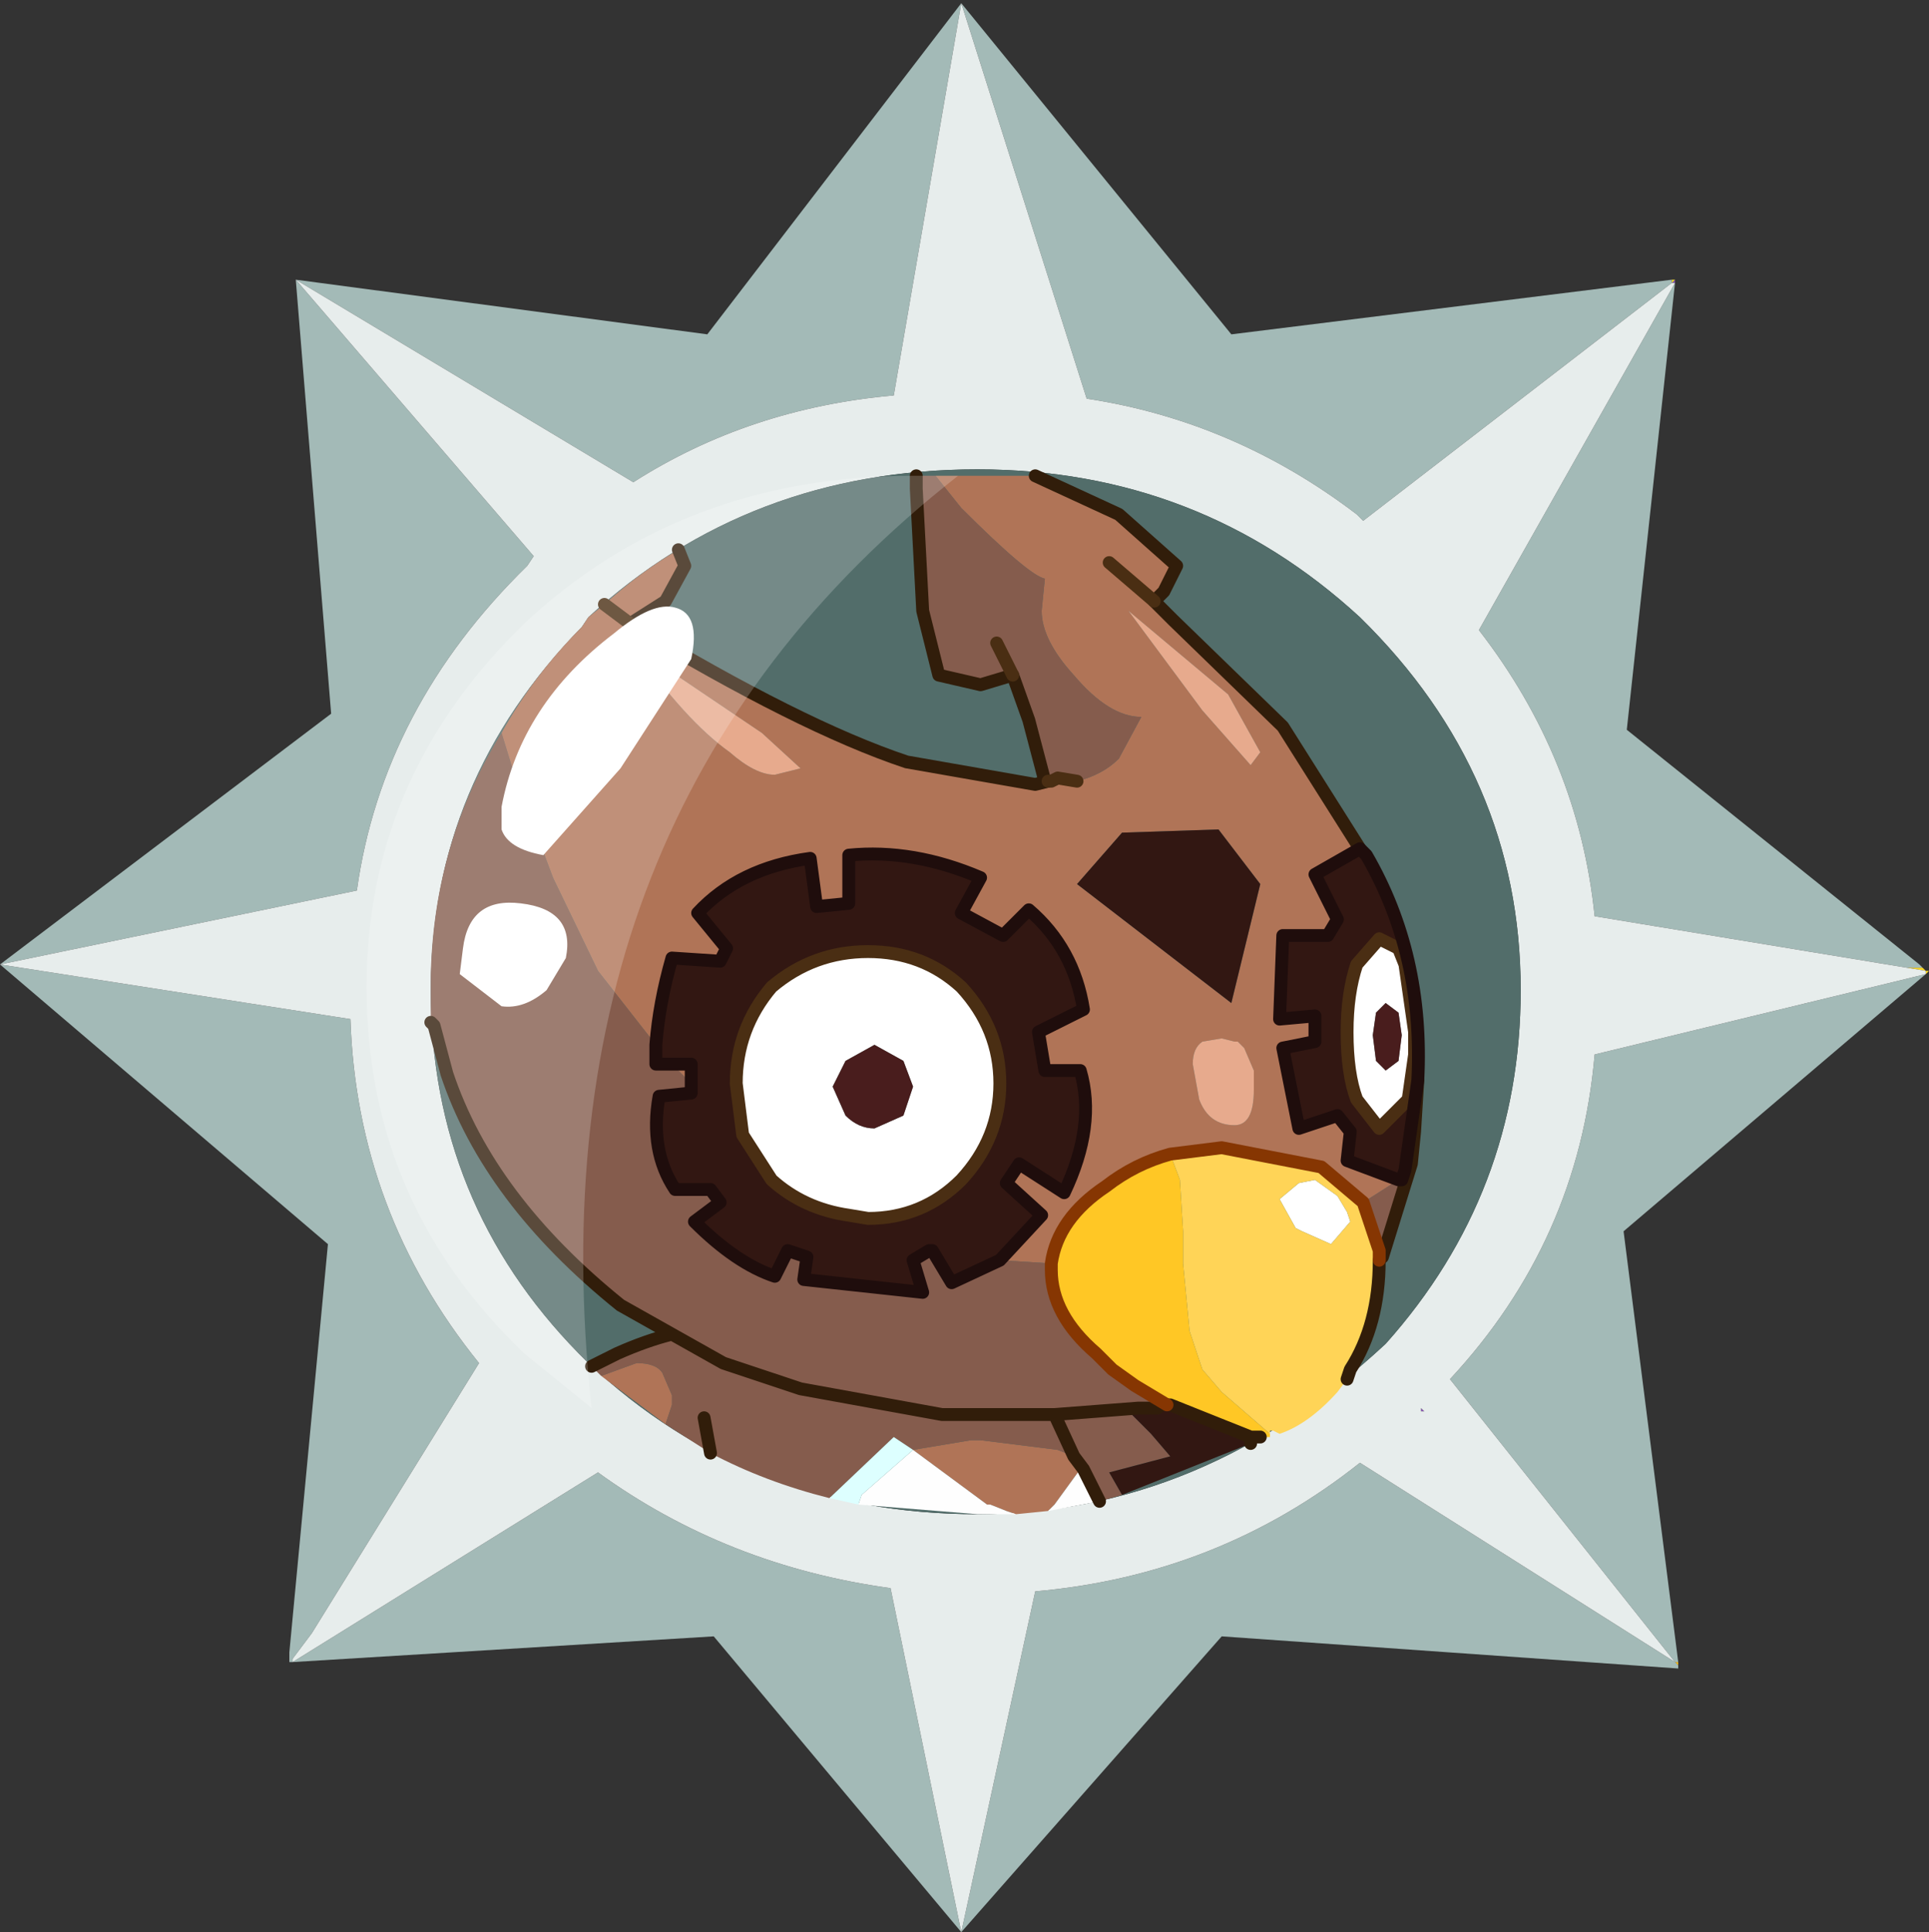 <?xml version="1.0" encoding="UTF-8" standalone="no"?>
<svg xmlns:ffdec="https://www.free-decompiler.com/flash" xmlns:xlink="http://www.w3.org/1999/xlink" ffdec:objectType="frame" height="30.05px" width="30.0px" xmlns="http://www.w3.org/2000/svg">
  <rect width="100%" height="100%" fill="#333333" stroke="none"/>
  <g transform="matrix(1.0, 0.0, 0.0, 1.0, 0.0, 0.0)">
    <use ffdec:characterId="1" height="30.0" transform="matrix(1.0, 0.0, 0.0, 1.0, 0.0, 0.0)" width="30.0" xlink:href="#shape0"/>
    <use ffdec:characterId="3" height="30.0" transform="matrix(1.0, 0.0, 0.0, 1.0, 0.0, 0.05)" width="30.0" xlink:href="#sprite0"/>
  </g>
  <defs>
    <g id="shape0" transform="matrix(1.0, 0.0, 0.0, 1.0, 0.0, 0.0)">
      <path d="M0.0 0.0 L30.0 0.0 30.0 30.0 0.0 30.0 0.0 0.0" fill="#33cc66" fill-opacity="0.0" fill-rule="evenodd" stroke="none"/>
    </g>
    <g id="sprite0" transform="matrix(1.0, 0.0, 0.0, 1.0, 0.0, 0.0)">
      <use ffdec:characterId="2" height="30.0" transform="matrix(1.0, 0.0, 0.0, 1.0, 0.0, 0.0)" width="30.0" xlink:href="#shape1"/>
    </g>
    <g id="shape1" transform="matrix(1.0, 0.0, 0.0, 1.0, 0.0, 0.0)">
      <path d="M26.05 4.3 L26.05 4.35 26.0 4.35 26.05 4.3" fill="url(#gradient0)" fill-rule="evenodd" stroke="none"/>
      <path d="M26.05 4.3 L26.0 4.35 26.0 4.3 26.05 4.3" fill="url(#gradient1)" fill-rule="evenodd" stroke="none"/>
      <path d="M29.9 15.0 L29.95 15.05 30.0 15.05 29.95 15.1 29.95 15.05 29.65 15.0 29.9 15.0 M26.1 25.8 L26.1 25.85 26.05 25.8 26.1 25.8" fill="url(#gradient2)" fill-rule="evenodd" stroke="none"/>
      <path d="M22.1 21.9 L22.1 21.85 22.15 21.9 22.1 21.9" fill="url(#gradient3)" fill-rule="evenodd" stroke="none"/>
      <path d="M26.05 4.35 L25.3 11.3 29.85 14.95 29.9 15.0 29.65 15.0 24.8 14.2 Q24.55 11.75 23.0 9.75 L26.05 4.35 M29.95 15.1 L25.25 19.1 26.1 25.8 26.05 25.8 26.1 25.85 26.1 25.9 19.0 25.4 14.95 30.0 11.1 25.4 4.55 25.8 4.5 25.8 4.5 25.65 5.1 19.3 0.0 14.95 5.15 11.05 4.6 4.3 11.0 5.15 14.95 0.0 19.15 5.15 26.0 4.3 26.0 4.35 21.2 8.05 21.1 7.95 Q19.2 6.5 16.9 6.15 L14.95 0.0 13.9 6.1 Q11.65 6.3 9.85 7.45 L4.6 4.3 8.3 8.6 8.2 8.75 Q5.95 10.95 5.55 13.8 L0.0 14.95 5.45 15.8 Q5.55 18.8 7.45 21.15 L4.85 25.35 4.55 25.75 4.55 25.8 9.3 22.85 Q11.3 24.3 13.85 24.65 L14.95 30.0 16.1 24.7 Q18.95 24.45 21.15 22.7 L26.05 25.8 22.55 21.4 Q24.55 19.25 24.8 16.35 L29.95 15.1" fill="#a3bab7" fill-rule="evenodd" stroke="none"/>
      <path d="M26.0 4.35 L26.05 4.35 23.0 9.75 Q24.55 11.75 24.8 14.2 L29.65 15.0 29.95 15.05 29.95 15.1 24.8 16.35 Q24.55 19.25 22.55 21.4 L26.05 25.8 21.15 22.7 Q18.95 24.45 16.1 24.7 L14.95 30.0 13.85 24.65 Q11.3 24.3 9.3 22.85 L4.55 25.8 4.55 25.75 4.85 25.35 7.45 21.15 Q5.55 18.8 5.45 15.8 L0.0 14.95 5.55 13.8 Q5.95 10.95 8.2 8.75 L8.3 8.6 4.6 4.3 9.85 7.45 Q11.65 6.3 13.9 6.1 L14.95 0.0 16.9 6.15 Q19.2 6.5 21.1 7.95 L21.2 8.05 26.0 4.35 M22.1 21.9 L22.15 21.9 22.1 21.85 22.1 21.9 M23.65 15.35 Q23.65 12.0 21.15 9.55 18.65 7.25 15.2 7.25 11.65 7.25 9.15 9.55 L9.05 9.7 Q6.7 12.1 6.7 15.35 6.7 18.65 9.0 21.0 L9.15 21.15 Q11.65 23.5 15.2 23.5 18.7 23.5 21.55 20.85 23.65 18.5 23.65 15.35" fill="#e7edec" fill-rule="evenodd" stroke="none"/>
      <path d="M23.65 15.35 Q23.65 18.5 21.55 20.85 18.7 23.5 15.2 23.5 11.65 23.5 9.15 21.15 L9.0 21.0 Q6.7 18.65 6.7 15.35 6.7 12.1 9.05 9.7 L9.15 9.55 Q11.65 7.25 15.2 7.25 18.65 7.25 21.15 9.55 23.65 12.0 23.65 15.35" fill="#526d6a" fill-rule="evenodd" stroke="none"/>
      <path d="M21.45 14.55 L21.75 14.7 21.85 14.95 22.0 16.0 22.0 16.35 21.9 17.05 21.45 17.5 21.1 17.05 Q20.95 16.65 20.95 16.0 20.95 15.4 21.1 14.95 L21.45 14.55 M21.75 15.7 L21.55 15.55 21.4 15.7 21.35 16.05 21.4 16.45 21.55 16.6 21.75 16.45 21.8 16.05 21.75 15.7 M20.8 18.55 L20.95 18.8 21.0 18.95 20.7 19.3 20.25 19.1 20.15 19.05 19.9 18.6 20.2 18.35 20.45 18.3 20.8 18.55 M13.5 14.75 Q14.35 14.75 14.95 15.3 15.55 15.95 15.55 16.8 15.55 17.65 14.95 18.3 14.35 18.9 13.5 18.9 L13.2 18.85 Q12.5 18.75 12.0 18.3 L11.55 17.6 11.45 16.8 Q11.45 15.95 12.0 15.3 12.65 14.75 13.5 14.75 M14.05 16.45 L13.6 16.2 13.15 16.45 12.95 16.85 13.15 17.3 Q13.35 17.5 13.6 17.5 L14.05 17.3 14.2 16.85 14.05 16.45" fill="#ffffff" fill-rule="evenodd" stroke="none"/>
      <path d="M22.05 16.75 L22.0 17.55 21.95 18.05 21.85 18.15 22.05 16.75 M16.3 23.45 L15.8 23.5 15.65 23.45 15.4 23.35 15.35 23.35 14.2 22.5 15.1 22.35 15.25 22.35 16.45 22.5 16.7 22.6 16.85 22.8 16.8 22.8 16.4 23.35 16.3 23.45 M10.35 22.1 L9.35 21.35 9.9 21.15 Q10.2 21.15 10.3 21.3 L10.45 21.65 10.45 21.8 10.35 22.1 M7.8 11.35 Q8.3 10.45 9.05 9.7 L9.15 9.55 9.4 9.35 Q9.95 8.85 10.55 8.5 L10.65 8.75 10.35 9.3 9.8 9.65 Q12.45 11.25 14.1 11.8 L16.1 12.15 16.3 12.1 16.35 12.1 16.5 12.1 16.75 12.1 Q17.15 12.0 17.4 11.75 L17.75 11.1 Q17.25 11.1 16.7 10.45 16.2 9.9 16.2 9.45 L16.25 8.95 Q16.0 8.9 14.95 7.85 L14.55 7.35 16.1 7.35 17.4 7.95 18.3 8.75 18.1 9.15 17.95 9.3 18.25 9.6 19.95 11.25 21.15 13.15 20.45 13.55 20.8 14.25 20.65 14.5 19.95 14.5 19.9 15.8 20.45 15.75 20.45 16.15 19.95 16.25 20.2 17.5 20.8 17.3 21.0 17.55 20.95 18.0 21.75 18.3 21.2 18.65 20.55 18.1 19.0 17.8 18.2 17.9 Q17.65 18.05 17.2 18.4 16.45 18.9 16.35 19.6 L15.55 19.55 16.2 18.85 15.65 18.35 15.85 18.05 16.55 18.5 Q17.05 17.45 16.8 16.6 L16.25 16.6 16.15 16.0 16.85 15.65 Q16.7 14.7 16.0 14.1 L15.6 14.5 14.95 14.15 15.25 13.6 Q14.2 13.15 13.2 13.25 L13.2 14.0 12.7 14.05 12.6 13.3 Q11.5 13.45 10.85 14.15 L11.3 14.7 11.2 14.9 10.45 14.85 Q10.25 15.55 10.2 16.2 L9.3 15.05 8.6 13.6 8.0 12.0 7.8 11.35 M12.05 12.0 L12.45 11.9 11.85 11.35 9.85 10.0 Q10.65 11.15 11.35 11.65 11.75 12.0 12.05 12.0 M19.6 11.65 L19.1 10.75 17.55 9.45 18.7 11.0 19.45 11.85 19.6 11.65 M17.25 8.7 L17.95 9.3 17.25 8.7 M9.4 9.35 L9.8 9.65 9.4 9.35 M18.95 12.85 L17.45 12.9 16.75 13.7 19.15 15.55 19.6 13.7 18.95 12.85 M10.45 16.5 L10.75 16.5 10.75 16.8 10.6 16.65 10.45 16.5 M19.35 16.25 L19.25 16.15 19.2 16.15 19.0 16.1 18.7 16.15 Q18.55 16.25 18.55 16.5 L18.65 17.05 Q18.8 17.45 19.2 17.45 19.5 17.45 19.5 16.9 L19.5 16.6 19.35 16.25" fill="#b07457" fill-rule="evenodd" stroke="none"/>
      <path d="M21.95 18.05 L21.5 19.5 21.45 19.55 21.45 19.4 21.2 18.65 21.75 18.3 21.8 18.3 21.85 18.15 21.95 18.05 M17.45 23.2 L17.1 23.3 16.85 22.8 16.7 22.6 16.45 22.5 15.25 22.35 15.1 22.35 14.2 22.5 13.9 22.3 12.9 23.25 Q11.9 23.0 11.05 22.55 L10.35 22.1 10.45 21.8 10.45 21.65 10.3 21.3 Q10.2 21.15 9.9 21.15 L9.35 21.35 9.2 21.2 9.6 21.0 Q10.05 20.8 10.45 20.7 L9.65 20.25 Q7.6 18.6 6.95 16.65 L6.75 15.9 6.7 15.85 6.7 15.1 Q6.75 13.05 7.8 11.35 L8.0 12.0 8.6 13.6 9.3 15.05 10.2 16.2 10.2 16.5 10.45 16.5 10.6 16.65 10.75 16.8 10.75 16.95 10.25 17.0 Q10.1 17.85 10.5 18.45 L11.05 18.45 11.2 18.65 10.8 18.95 Q11.45 19.6 12.05 19.8 L12.25 19.4 12.55 19.5 12.5 19.85 14.35 20.05 14.2 19.55 14.45 19.4 14.5 19.4 14.8 19.9 15.55 19.55 16.35 19.6 16.35 19.7 Q16.35 20.4 17.05 21.0 L17.3 21.25 17.65 21.5 18.15 21.8 18.05 21.8 18.0 21.85 17.7 21.85 16.4 21.95 15.35 21.95 14.65 21.95 12.45 21.55 11.25 21.15 10.45 20.7 11.25 21.15 12.45 21.55 14.65 21.95 15.35 21.95 16.4 21.95 17.7 21.85 18.0 21.85 17.6 21.95 17.9 22.25 18.2 22.6 17.25 22.85 17.45 23.2 M16.3 12.1 L16.25 12.1 16.0 11.15 15.75 10.45 15.25 10.6 14.6 10.45 14.35 9.45 14.25 7.55 14.25 7.35 14.55 7.35 14.95 7.85 Q16.0 8.9 16.25 8.95 L16.2 9.45 Q16.2 9.9 16.7 10.45 17.25 11.1 17.75 11.1 L17.4 11.75 Q17.15 12.0 16.75 12.1 L16.5 12.1 16.45 12.05 16.35 12.1 16.3 12.1 M15.5 9.95 L15.75 10.45 15.5 9.95 M16.75 12.1 L16.45 12.05 16.75 12.1 M10.95 22.0 L11.05 22.55 10.95 22.0 M16.4 21.95 L16.7 22.6 16.4 21.95" fill="#855c4d" fill-rule="evenodd" stroke="none"/>
      <path d="M12.05 12.0 Q11.75 12.0 11.35 11.65 10.65 11.15 9.85 10.0 L11.85 11.35 12.45 11.9 12.05 12.0 M19.6 11.65 L19.45 11.85 18.7 11.0 17.55 9.45 19.1 10.75 19.6 11.65 M19.35 16.25 L19.5 16.6 19.5 16.9 Q19.5 17.45 19.2 17.45 18.8 17.45 18.65 17.05 L18.55 16.5 Q18.55 16.25 18.7 16.15 L19.0 16.1 19.2 16.15 19.25 16.15 19.35 16.25" fill="#e7aa8d" fill-rule="evenodd" stroke="none"/>
      <path d="M21.45 14.55 L21.1 14.95 Q20.95 15.4 20.95 16.0 20.95 16.65 21.1 17.05 L21.45 17.5 21.9 17.05 22.0 16.35 22.0 16.0 21.85 14.95 21.75 14.7 21.45 14.55 M21.15 13.15 L21.25 13.25 Q22.15 14.8 22.05 16.75 L21.85 18.15 21.8 18.3 21.75 18.3 20.95 18.0 21.0 17.55 20.8 17.3 20.2 17.5 19.95 16.25 20.45 16.15 20.45 15.75 19.9 15.8 19.95 14.5 20.65 14.5 20.8 14.25 20.45 13.55 21.15 13.15 M19.45 22.3 L19.45 22.4 17.45 23.2 17.25 22.85 18.2 22.6 17.9 22.25 17.6 21.95 18.0 21.85 18.05 21.8 18.15 21.8 18.2 21.8 19.45 22.3 M18.95 12.85 L19.6 13.7 19.15 15.55 16.75 13.7 17.45 12.9 18.95 12.85 M10.2 16.2 Q10.25 15.55 10.45 14.85 L11.2 14.9 11.3 14.7 10.85 14.15 Q11.5 13.45 12.6 13.3 L12.7 14.05 13.2 14.0 13.2 13.25 Q14.2 13.15 15.25 13.6 L14.95 14.15 15.6 14.5 16.0 14.1 Q16.7 14.7 16.85 15.65 L16.15 16.0 16.25 16.6 16.8 16.6 Q17.05 17.45 16.55 18.5 L15.85 18.05 15.65 18.35 16.2 18.85 15.55 19.55 14.8 19.9 14.5 19.4 14.45 19.4 14.2 19.55 14.35 20.05 12.5 19.85 12.55 19.5 12.25 19.4 12.05 19.8 Q11.45 19.6 10.8 18.95 L11.2 18.65 11.05 18.45 10.5 18.45 Q10.1 17.85 10.25 17.0 L10.75 16.95 10.75 16.8 10.75 16.5 10.45 16.5 10.2 16.5 10.2 16.2 M13.5 14.75 Q12.65 14.75 12.0 15.3 11.45 15.95 11.45 16.8 L11.55 17.6 12.0 18.3 Q12.5 18.75 13.2 18.85 L13.5 18.9 Q14.35 18.9 14.95 18.3 15.55 17.65 15.55 16.8 15.55 15.95 14.95 15.3 14.35 14.75 13.5 14.75" fill="#321712" fill-rule="evenodd" stroke="none"/>
      <path d="M21.75 15.7 L21.8 16.05 21.75 16.45 21.55 16.6 21.4 16.45 21.35 16.05 21.4 15.7 21.55 15.55 21.75 15.7 M14.05 16.45 L14.2 16.85 14.05 17.3 13.6 17.5 Q13.35 17.5 13.15 17.3 L12.95 16.85 13.15 16.45 13.6 16.2 14.05 16.45" fill="#491d1d" fill-rule="evenodd" stroke="none"/>
      <path d="M21.45 19.55 Q21.45 20.55 21.0 21.25 L20.95 21.4 20.8 21.6 Q20.35 22.1 19.9 22.25 L19.8 22.2 19.75 22.2 19.75 22.25 19.0 21.6 18.7 21.25 18.5 20.65 18.4 19.6 18.4 19.1 18.35 18.3 18.2 17.9 19.0 17.8 20.55 18.1 21.2 18.65 21.45 19.4 21.45 19.55 M20.8 18.55 L20.45 18.3 20.2 18.35 19.9 18.6 20.15 19.05 20.25 19.1 20.7 19.3 21.0 18.95 20.95 18.8 20.8 18.55" fill="#ffd457" fill-rule="evenodd" stroke="none"/>
      <path d="M19.75 22.25 L19.75 22.3 19.6 22.3 19.45 22.3 18.2 21.8 18.15 21.8 17.65 21.5 17.3 21.25 17.05 21.0 Q16.35 20.4 16.35 19.7 L16.35 19.6 Q16.45 18.9 17.2 18.4 17.65 18.05 18.2 17.9 L18.35 18.3 18.4 19.1 18.4 19.6 18.5 20.65 18.7 21.25 19.0 21.6 19.75 22.25" fill="#ffc725" fill-rule="evenodd" stroke="none"/>
      <path d="M17.1 23.3 L16.3 23.45 16.4 23.35 16.8 22.8 16.85 22.8 17.1 23.3 M15.8 23.5 L15.2 23.5 13.35 23.35 13.4 23.2 14.2 22.5 15.35 23.35 15.4 23.35 15.65 23.45 15.8 23.5" fill="#fefefe" fill-rule="evenodd" stroke="none"/>
      <path d="M13.35 23.35 L12.9 23.25 13.9 22.3 14.2 22.5 13.4 23.2 13.35 23.35" fill="#ddffff" fill-rule="evenodd" stroke="none"/>
      <path d="M22.05 16.75 L22.0 17.55 21.95 18.05 21.5 19.5 21.45 19.55 Q21.45 20.55 21.0 21.25 L20.95 21.4 M19.6 22.3 L19.45 22.3 19.45 22.4 M9.2 21.2 L9.6 21.0 Q10.05 20.8 10.45 20.7 L9.65 20.25 Q7.6 18.6 6.95 16.65 L6.75 15.9 6.7 15.85 M10.55 8.5 L10.65 8.75 10.35 9.3 9.8 9.65 Q12.45 11.25 14.1 11.8 L16.1 12.15 16.3 12.1 16.25 12.1 16.0 11.15 15.75 10.45 15.25 10.6 14.6 10.45 14.35 9.45 14.25 7.55 14.25 7.35 M16.1 7.35 L17.4 7.95 18.3 8.75 18.1 9.15 17.95 9.3 18.25 9.6 19.95 11.25 21.15 13.15 M10.45 20.7 L11.25 21.15 12.45 21.55 14.65 21.95 15.35 21.95 16.4 21.95 17.7 21.85 18.0 21.85 18.05 21.8 18.15 21.8 18.2 21.8 19.45 22.3 M11.05 22.55 L10.95 22.0 M16.85 22.8 L16.7 22.6 16.4 21.95 M16.85 22.8 L17.1 23.3" fill="none" stroke="#311d0a" stroke-linecap="round" stroke-linejoin="round" stroke-width="0.2"/>
      <path d="M21.45 14.55 L21.1 14.95 Q20.95 15.4 20.95 16.0 20.95 16.65 21.1 17.05 L21.45 17.5 21.9 17.05 22.0 16.35 22.0 16.0 21.85 14.95 21.75 14.7 21.45 14.55 M16.35 12.1 L16.3 12.1 M15.75 10.45 L15.5 9.95 M16.35 12.1 L16.45 12.05 16.75 12.1 M17.95 9.3 L17.25 8.7 M9.8 9.65 L9.4 9.35 M13.5 14.75 Q12.65 14.75 12.0 15.3 11.45 15.95 11.45 16.8 L11.55 17.6 12.0 18.3 Q12.5 18.75 13.2 18.85 L13.5 18.9 Q14.35 18.9 14.95 18.3 15.55 17.65 15.55 16.8 15.55 15.95 14.95 15.3 14.35 14.75 13.5 14.75" fill="none" stroke="#4a2e13" stroke-linecap="round" stroke-linejoin="round" stroke-width="0.2"/>
      <path d="M21.15 13.15 L21.25 13.25 Q22.15 14.8 22.05 16.75 L21.85 18.15 21.8 18.3 21.75 18.3 20.95 18.0 21.0 17.55 20.8 17.3 20.2 17.5 19.95 16.25 20.45 16.15 20.45 15.75 19.9 15.8 19.95 14.5 20.65 14.5 20.8 14.25 20.45 13.55 21.15 13.15 M15.55 19.55 L16.2 18.85 15.65 18.35 15.85 18.05 16.55 18.5 Q17.05 17.45 16.8 16.6 L16.25 16.6 16.15 16.0 16.85 15.65 Q16.7 14.7 16.0 14.1 L15.6 14.5 14.95 14.15 15.25 13.6 Q14.2 13.15 13.2 13.25 L13.2 14.0 12.7 14.05 12.6 13.3 Q11.5 13.45 10.85 14.15 L11.3 14.7 11.2 14.9 10.45 14.85 Q10.25 15.55 10.2 16.2 L10.2 16.5 10.45 16.5 10.75 16.5 10.75 16.8 10.75 16.95 10.25 17.0 Q10.1 17.85 10.5 18.45 L11.05 18.45 11.2 18.65 10.8 18.95 Q11.45 19.6 12.05 19.8 L12.25 19.4 12.55 19.5 12.5 19.85 14.35 20.05 14.2 19.55 14.45 19.4 14.5 19.4 14.8 19.9 15.55 19.55" fill="none" stroke="#1f0d0c" stroke-linecap="round" stroke-linejoin="round" stroke-width="0.2"/>
      <path d="M21.45 19.55 L21.45 19.4 21.2 18.65 20.55 18.1 19.0 17.8 18.2 17.9 Q17.65 18.05 17.2 18.4 16.45 18.9 16.35 19.6 L16.35 19.7 Q16.35 20.4 17.05 21.0 L17.3 21.25 17.65 21.5 18.15 21.8" fill="none" stroke="#863602" stroke-linecap="round" stroke-linejoin="round" stroke-width="0.2"/>
      <path d="M14.2 7.35 L14.9 7.35 Q8.2 12.6 9.2 21.85 L8.15 21.0 8.0 20.85 Q5.7 18.55 5.7 15.3 5.7 12.1 8.05 9.75 L8.15 9.65 Q10.6 7.35 14.2 7.35" fill="#ffffff" fill-opacity="0.2" fill-rule="evenodd" stroke="none"/>
      <path d="M10.5 9.4 Q10.9 9.5 10.75 10.2 L9.65 11.9 8.45 13.25 Q7.9 13.15 7.8 12.85 L7.8 12.5 Q8.1 10.9 9.55 9.8 10.15 9.3 10.5 9.4 M8.1 14.0 Q8.95 14.1 8.8 14.85 L8.5 15.35 Q8.15 15.65 7.8 15.6 L7.15 15.1 7.2 14.7 Q7.3 13.9 8.1 14.0" fill="#ffffff" fill-rule="evenodd" stroke="none"/>
    </g>
    <linearGradient gradientTransform="matrix(0.005, 0.0, 0.0, 0.006, 25.85, 9.55)" gradientUnits="userSpaceOnUse" id="gradient0" spreadMethod="pad" x1="-819.2" x2="819.2">
      <stop offset="0.0" stop-color="#5f2288"/>
      <stop offset="1.0" stop-color="#a276cd"/>
    </linearGradient>
    <linearGradient gradientTransform="matrix(0.007, 0.0, 0.0, 0.005, 20.5, 4.25)" gradientUnits="userSpaceOnUse" id="gradient1" spreadMethod="pad" x1="-819.2" x2="819.2">
      <stop offset="0.0" stop-color="#fd9b0b"/>
      <stop offset="1.0" stop-color="#fde42b"/>
    </linearGradient>
    <linearGradient gradientTransform="matrix(0.005, 0.0, 0.0, 0.007, 26.1, 20.35)" gradientUnits="userSpaceOnUse" id="gradient2" spreadMethod="pad" x1="-819.2" x2="819.2">
      <stop offset="0.0" stop-color="#fd9e0c"/>
      <stop offset="1.0" stop-color="#fddd27"/>
    </linearGradient>
    <linearGradient gradientTransform="matrix(0.007, 0.0, 0.0, 0.005, 20.5, 25.9)" gradientUnits="userSpaceOnUse" id="gradient3" spreadMethod="pad" x1="-819.2" x2="819.2">
      <stop offset="0.0" stop-color="#65298e"/>
      <stop offset="1.0" stop-color="#9a6cc5"/>
    </linearGradient>
  </defs>
</svg>
